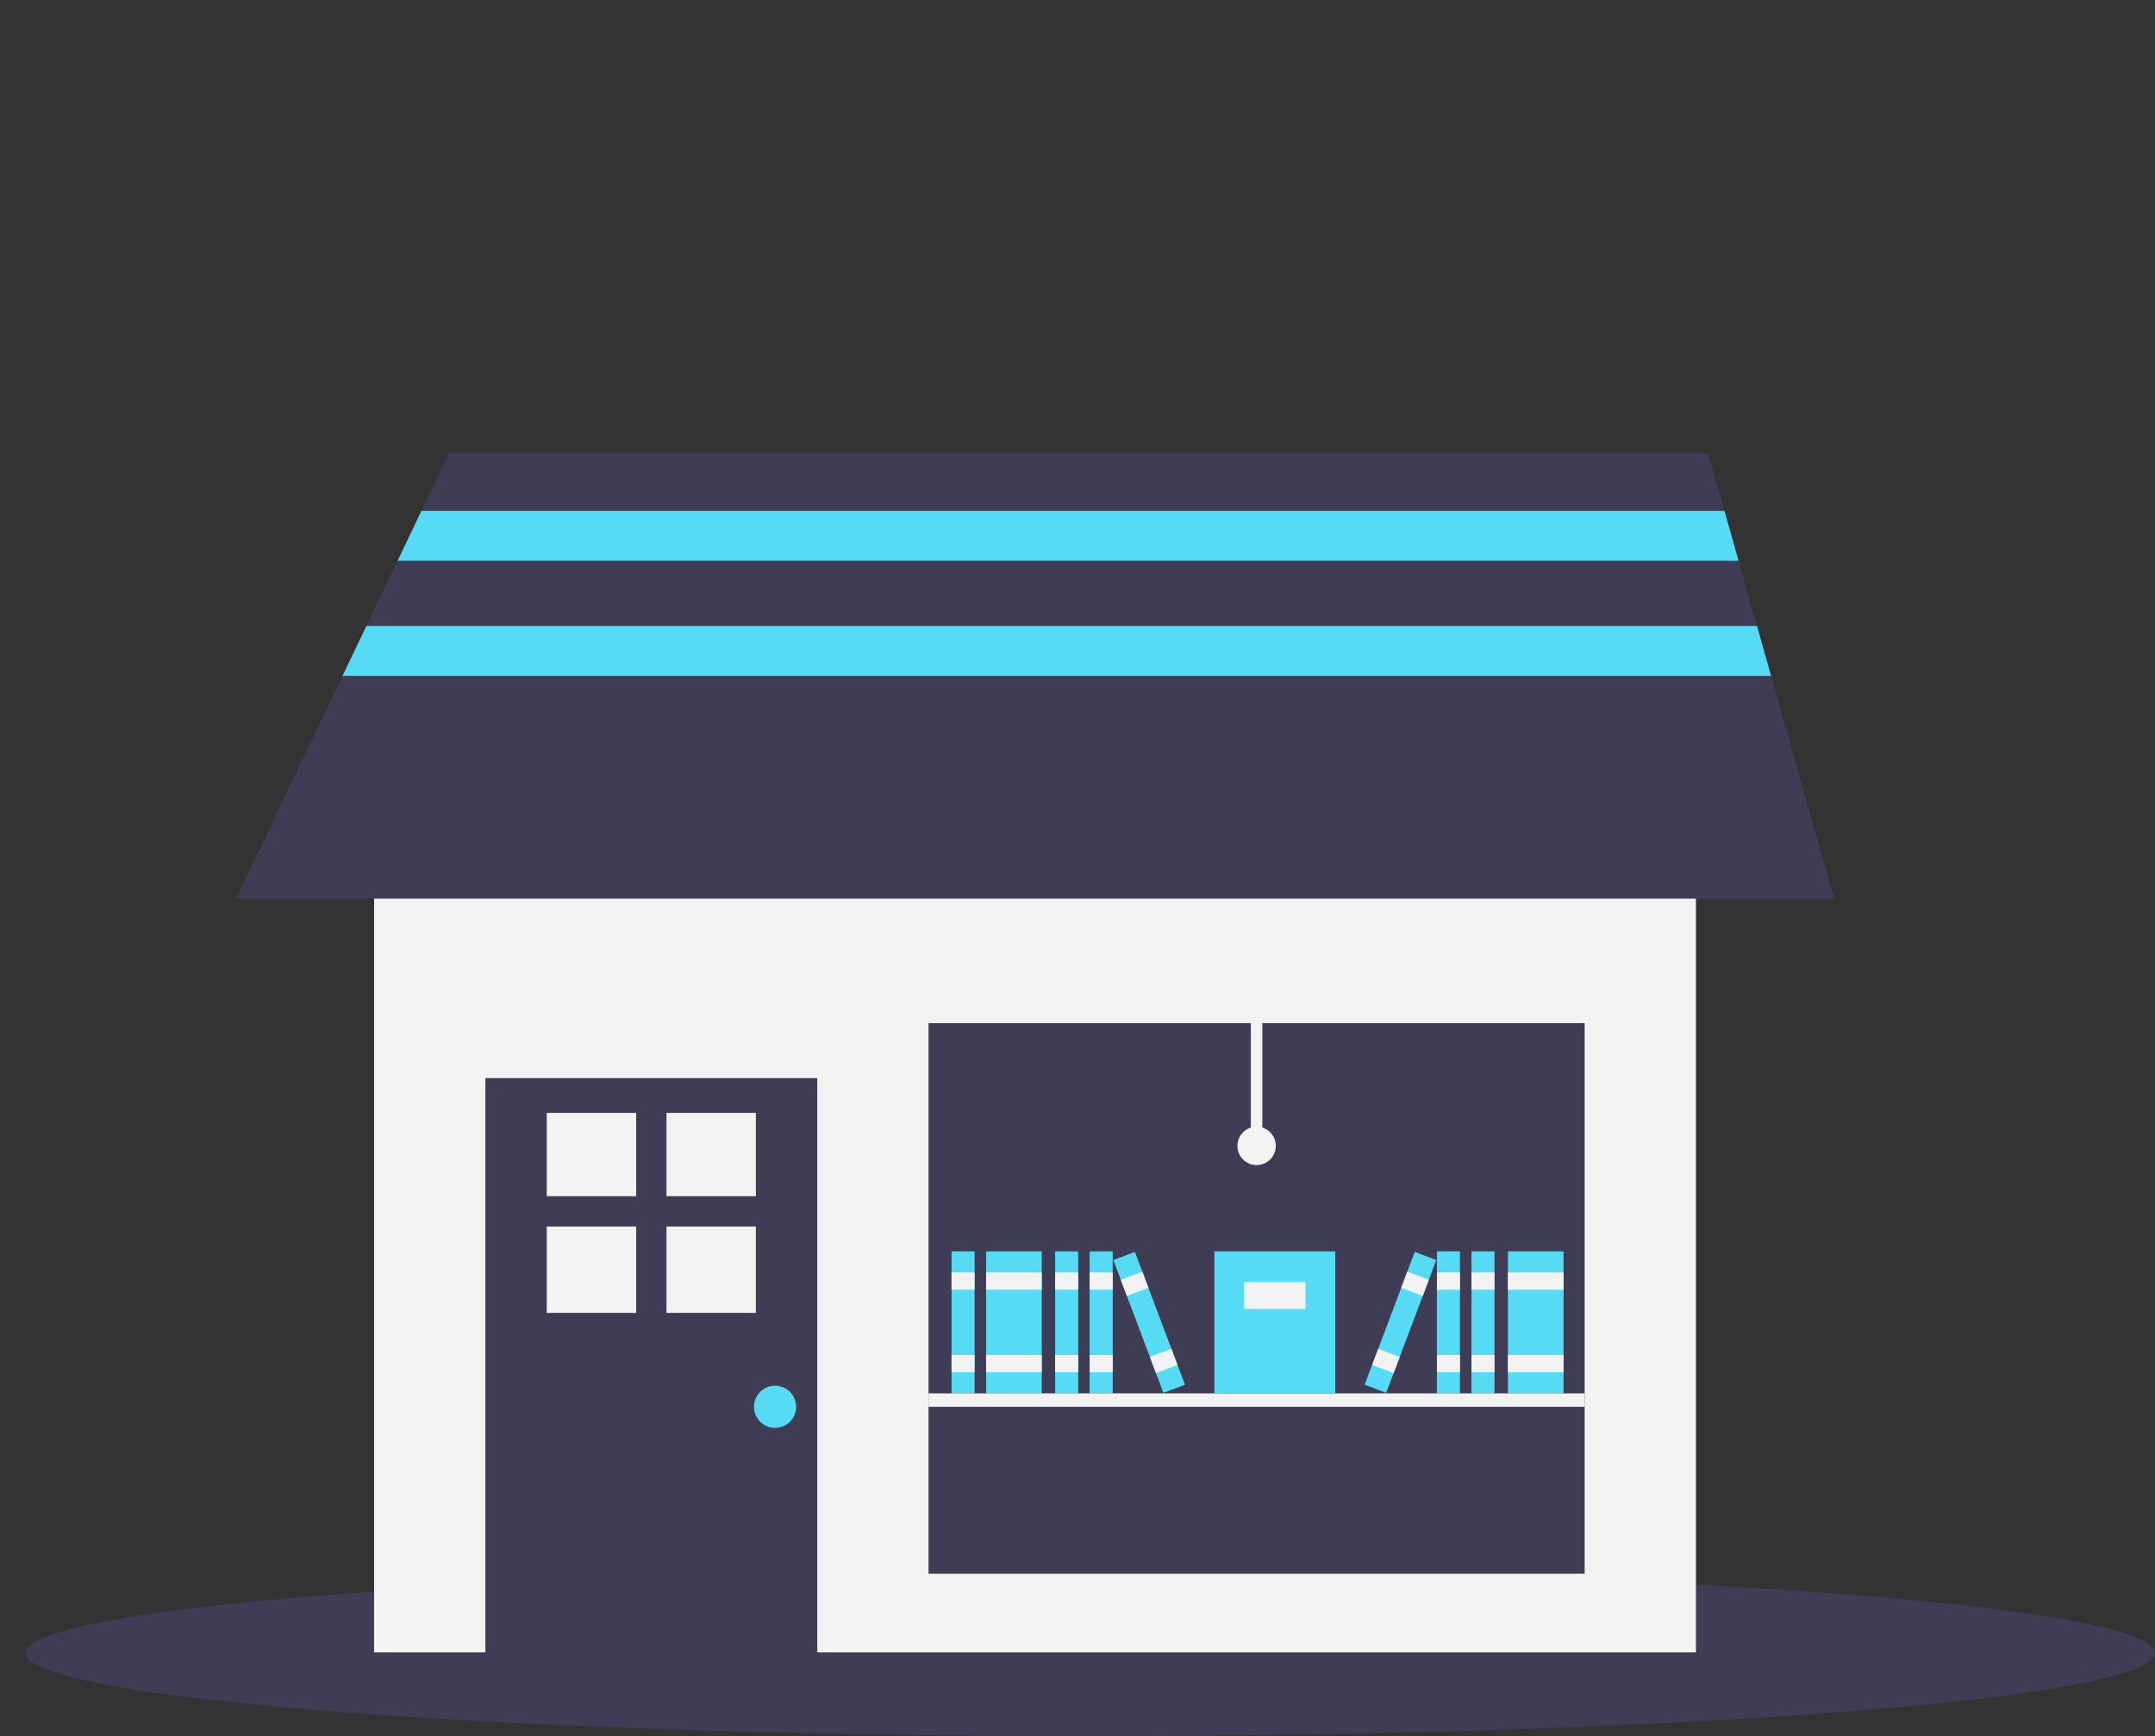 <svg xmlns="http://www.w3.org/2000/svg" data-name="Layer 1" width="842" height="678.376"><rect width="100%" height="100%" fill="#333333" stroke="none"/><rect id="backgroundrect" width="100%" height="100%" x="0" y="0" fill="none" stroke="none"/><title>business_shop</title><g class="currentLayer" style=""><title>Layer 1</title><ellipse cx="426" cy="645.876" rx="416" ry="32.5" fill="#3f3d56" id="svg_1"/><path d="M650.702,193.001 s2.599,35.091 2.599,36.391 S635.106,320.368 635.106,320.368 s-25.993,49.387 0,48.088 s18.195,-46.788 18.195,-46.788 l27.293,-75.381 l-11.697,-53.286 z" fill="#a0616a" id="svg_3"/><rect x="146.169" y="282.832" width="516.463" height="362.798" fill="#f2f2f2" id="svg_13"/><rect x="189.645" y="421.256" width="129.678" height="226.374" fill="#3f3d56" id="svg_14"/><rect x="213.632" y="434.837" width="34.932" height="32.563" fill="#f2f2f2" id="svg_15"/><rect x="260.405" y="434.837" width="34.932" height="32.563" fill="#f2f2f2" id="svg_16"/><rect x="213.632" y="479.241" width="34.932" height="33.748" fill="#f2f2f2" id="svg_17"/><rect x="260.405" y="479.241" width="34.932" height="33.748" fill="#f2f2f2" id="svg_18"/><circle cx="302.832" cy="549.684" r="8.245" fill="#57dbf4" id="svg_19"/><rect x="362.799" y="399.767" width="256.357" height="215.13" fill="#3f3d56" id="svg_20"/><polygon points="716.602 351.134 92.199 351.134 133.831 264.092 143.148 244.603 155.337 219.117 164.654 199.628 175.455 177.051 667.407 177.051 673.786 199.628 679.295 219.117 686.499 244.603 692.008 264.092 716.602 351.134" fill="#3f3d56" id="svg_21"/><rect x="371.794" y="488.967" width="8.995" height="55.469" fill="#57dbf4" id="svg_22"/><rect x="371.794" y="497.213" width="8.995" height="6.746" fill="#f2f2f2" id="svg_23"/><rect x="371.794" y="529.445" width="8.995" height="6.746" fill="#f2f2f2" id="svg_24"/><rect x="385.286" y="488.967" width="21.738" height="55.469" fill="#57dbf4" id="svg_25"/><rect x="385.286" y="497.213" width="21.738" height="6.746" fill="#f2f2f2" id="svg_26"/><rect x="385.286" y="529.445" width="21.738" height="6.746" fill="#f2f2f2" id="svg_27"/><rect x="412.271" y="488.967" width="8.995" height="55.469" fill="#57dbf4" id="svg_28"/><rect x="412.271" y="497.213" width="8.995" height="6.746" fill="#f2f2f2" id="svg_29"/><rect x="412.271" y="529.445" width="8.995" height="6.746" fill="#f2f2f2" id="svg_30"/><rect x="425.764" y="488.967" width="8.995" height="55.469" fill="#57dbf4" id="svg_31"/><rect x="425.764" y="497.213" width="8.995" height="6.746" fill="#f2f2f2" id="svg_32"/><rect x="425.764" y="529.445" width="8.995" height="6.746" fill="#f2f2f2" id="svg_33"/><rect x="263.527" y="750.812" width="8.995" height="55.469" transform="rotate(-20.654 -359.977,151.032) " fill="#57dbf4" id="svg_34"/><rect x="262.796" y="757.118" width="8.995" height="6.746" transform="rotate(-20.654 -355.023,148.058) " fill="#f2f2f2" id="svg_35"/><rect x="264.257" y="793.228" width="8.995" height="6.746" transform="rotate(-20.654 -364.93,154.007) " fill="#f2f2f2" id="svg_36"/><rect x="589.173" y="488.967" width="21.738" height="55.469" fill="#57dbf4" id="svg_37"/><rect x="589.173" y="497.213" width="21.738" height="6.746" fill="#f2f2f2" id="svg_38"/><rect x="589.173" y="529.445" width="21.738" height="6.746" fill="#f2f2f2" id="svg_39"/><rect x="574.931" y="488.967" width="8.995" height="55.469" fill="#57dbf4" id="svg_40"/><rect x="574.931" y="497.213" width="8.995" height="6.746" fill="#f2f2f2" id="svg_41"/><rect x="574.931" y="529.445" width="8.995" height="6.746" fill="#f2f2f2" id="svg_42"/><rect x="561.438" y="488.967" width="8.995" height="55.469" fill="#57dbf4" id="svg_43"/><rect x="561.438" y="497.213" width="8.995" height="6.746" fill="#f2f2f2" id="svg_44"/><rect x="561.438" y="529.445" width="8.995" height="6.746" fill="#f2f2f2" id="svg_45"/><rect x="402.328" y="1597.899" width="55.469" height="8.995" transform="rotate(-69.346 -296.133,974.883) " fill="#57dbf4" id="svg_46"/><rect x="450.165" y="1578.377" width="6.746" height="8.995" transform="rotate(-69.346 -278.343,970.441) " fill="#f2f2f2" id="svg_47"/><rect x="403.215" y="1617.421" width="6.746" height="8.995" transform="rotate(-69.346 -313.924,979.325) " fill="#f2f2f2" id="svg_48"/><rect x="362.799" y="544.437" width="256.357" height="5.247" fill="#f2f2f2" id="svg_49"/><rect x="474.487" y="488.967" width="47.224" height="55.469" fill="#57dbf4" id="svg_50"/><rect x="486.105" y="500.961" width="23.987" height="10.494" fill="#f2f2f2" id="svg_51"/><rect x="488.729" y="399.767" width="4.497" height="47.973" fill="#f2f2f2" id="svg_52"/><circle cx="490.977" cy="447.74" r="7.496" fill="#f2f2f2" id="svg_53"/><polygon points="679.295 219.117 155.337 219.117 164.654 199.628 673.786 199.628 679.295 219.117" fill="#57dbf4" id="svg_54"/><polygon points="692.008 264.092 133.831 264.092 143.148 244.603 686.499 244.603 692.008 264.092" fill="#57dbf4" id="svg_55"/></g></svg>